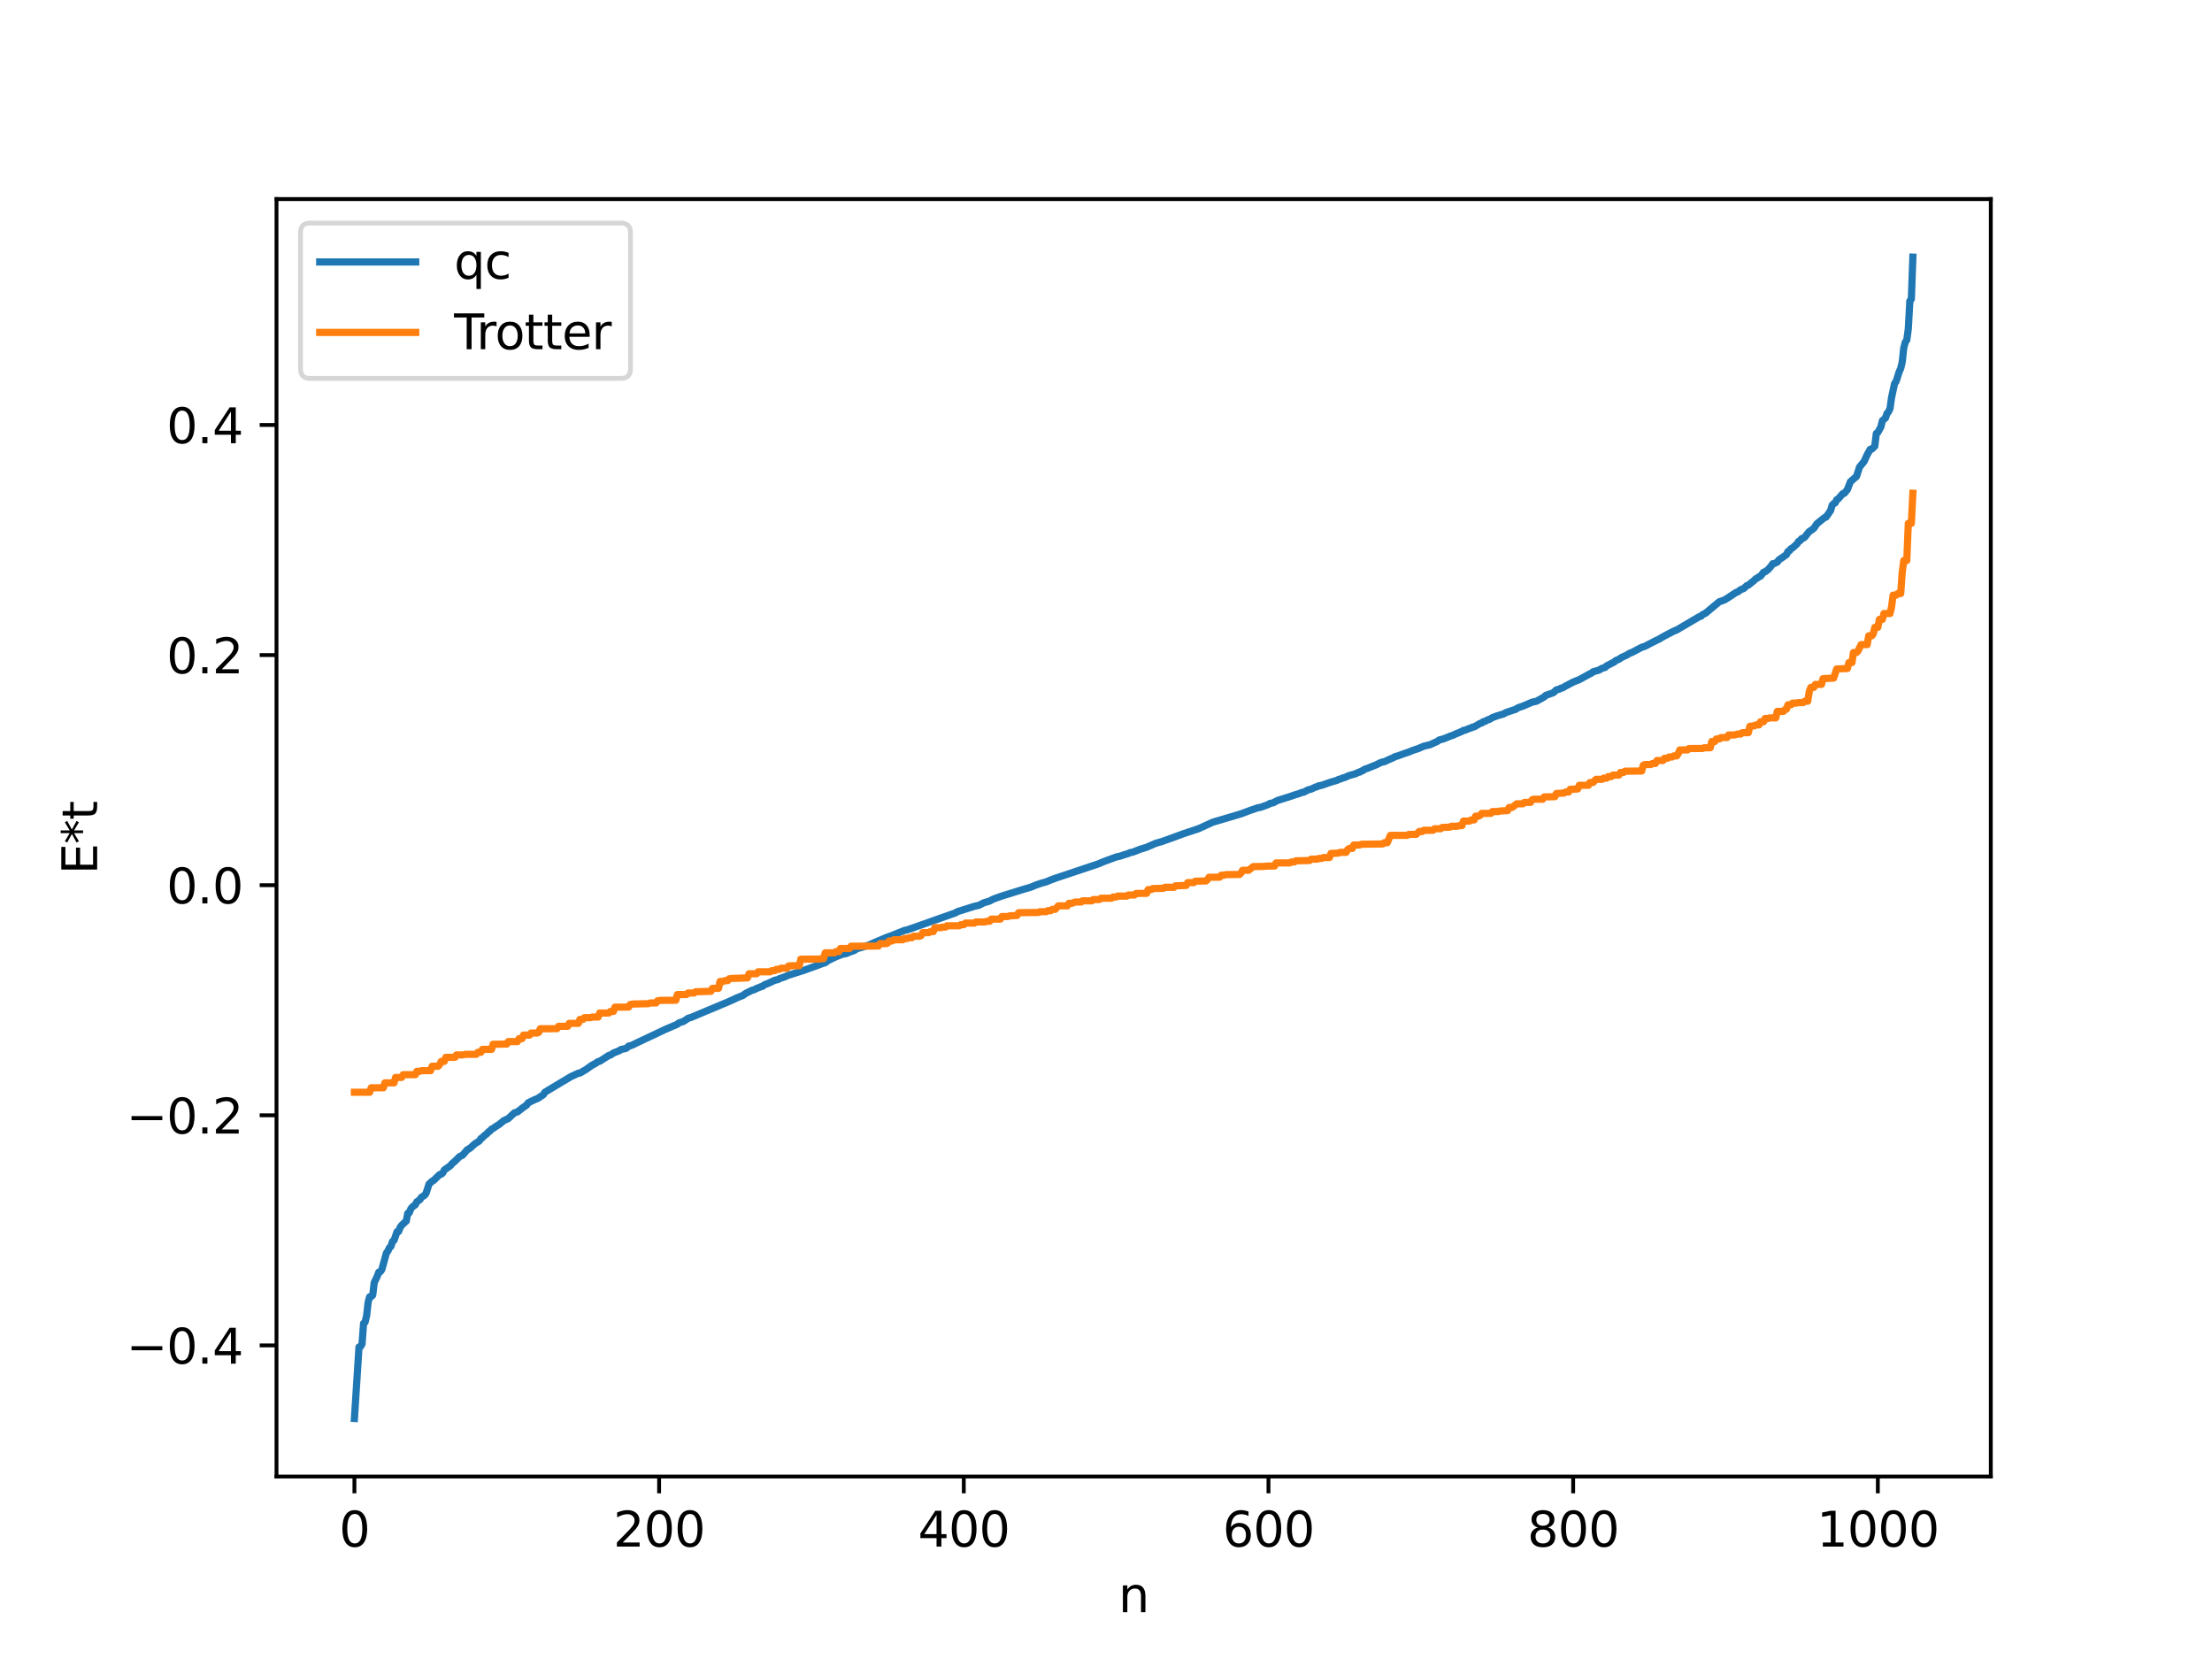 <?xml version="1.0" encoding="utf-8" standalone="no"?>
<!DOCTYPE svg PUBLIC "-//W3C//DTD SVG 1.1//EN"
  "http://www.w3.org/Graphics/SVG/1.1/DTD/svg11.dtd">
<svg xmlns:xlink="http://www.w3.org/1999/xlink" width="460.8pt" height="345.6pt" viewBox="0 0 460.8 345.6" xmlns="http://www.w3.org/2000/svg" version="1.1">
 <defs>
  <style type="text/css">*{stroke-linejoin: round; stroke-linecap: butt}</style>
 </defs>
 <g id="figure_1">
  <g id="patch_1">
   <path d="M 0 345.6 
L 460.8 345.6 
L 460.8 0 
L 0 0 
z
" style="fill: #ffffff"/>
  </g>
  <g id="axes_1">
   <g id="patch_2">
    <path d="M 57.6 307.584 
L 414.72 307.584 
L 414.72 41.472 
L 57.6 41.472 
z
" style="fill: #ffffff"/>
   </g>
   <g id="matplotlib.axis_1">
    <g id="xtick_1">
     <g id="line2d_1">
      <defs>
       <path id="ma4861d9edc" d="M 0 0 
L 0 3.5 
" style="stroke: #000000; stroke-width: 0.8"/>
      </defs>
      <g>
       <use xlink:href="#ma4861d9edc" x="73.833" y="307.584" style="stroke: #000000; stroke-width: 0.8"/>
      </g>
     </g>
     <g id="text_1">
      <!-- 0 -->
      <g transform="translate(70.651 322.182) scale(0.1 -0.1)">
       <defs>
        <path id="DejaVuSans-30" d="M 2034 4250 
Q 1547 4250 1301 3770 
Q 1056 3291 1056 2328 
Q 1056 1369 1301 889 
Q 1547 409 2034 409 
Q 2525 409 2770 889 
Q 3016 1369 3016 2328 
Q 3016 3291 2770 3770 
Q 2525 4250 2034 4250 
z
M 2034 4750 
Q 2819 4750 3233 4129 
Q 3647 3509 3647 2328 
Q 3647 1150 3233 529 
Q 2819 -91 2034 -91 
Q 1250 -91 836 529 
Q 422 1150 422 2328 
Q 422 3509 836 4129 
Q 1250 4750 2034 4750 
z
" transform="scale(0.016)"/>
       </defs>
       <use xlink:href="#DejaVuSans-30"/>
      </g>
     </g>
    </g>
    <g id="xtick_2">
     <g id="line2d_2">
      <g>
       <use xlink:href="#ma4861d9edc" x="137.304" y="307.584" style="stroke: #000000; stroke-width: 0.8"/>
      </g>
     </g>
     <g id="text_2">
      <!-- 200 -->
      <g transform="translate(127.76 322.182) scale(0.1 -0.1)">
       <defs>
        <path id="DejaVuSans-32" d="M 1228 531 
L 3431 531 
L 3431 0 
L 469 0 
L 469 531 
Q 828 903 1448 1529 
Q 2069 2156 2228 2338 
Q 2531 2678 2651 2914 
Q 2772 3150 2772 3378 
Q 2772 3750 2511 3984 
Q 2250 4219 1831 4219 
Q 1534 4219 1204 4116 
Q 875 4013 500 3803 
L 500 4441 
Q 881 4594 1212 4672 
Q 1544 4750 1819 4750 
Q 2544 4750 2975 4387 
Q 3406 4025 3406 3419 
Q 3406 3131 3298 2873 
Q 3191 2616 2906 2266 
Q 2828 2175 2409 1742 
Q 1991 1309 1228 531 
z
" transform="scale(0.016)"/>
       </defs>
       <use xlink:href="#DejaVuSans-32"/>
       <use xlink:href="#DejaVuSans-30" x="63.623"/>
       <use xlink:href="#DejaVuSans-30" x="127.246"/>
      </g>
     </g>
    </g>
    <g id="xtick_3">
     <g id="line2d_3">
      <g>
       <use xlink:href="#ma4861d9edc" x="200.775" y="307.584" style="stroke: #000000; stroke-width: 0.8"/>
      </g>
     </g>
     <g id="text_3">
      <!-- 400 -->
      <g transform="translate(191.231 322.182) scale(0.1 -0.1)">
       <defs>
        <path id="DejaVuSans-34" d="M 2419 4116 
L 825 1625 
L 2419 1625 
L 2419 4116 
z
M 2253 4666 
L 3047 4666 
L 3047 1625 
L 3713 1625 
L 3713 1100 
L 3047 1100 
L 3047 0 
L 2419 0 
L 2419 1100 
L 313 1100 
L 313 1709 
L 2253 4666 
z
" transform="scale(0.016)"/>
       </defs>
       <use xlink:href="#DejaVuSans-34"/>
       <use xlink:href="#DejaVuSans-30" x="63.623"/>
       <use xlink:href="#DejaVuSans-30" x="127.246"/>
      </g>
     </g>
    </g>
    <g id="xtick_4">
     <g id="line2d_4">
      <g>
       <use xlink:href="#ma4861d9edc" x="264.246" y="307.584" style="stroke: #000000; stroke-width: 0.8"/>
      </g>
     </g>
     <g id="text_4">
      <!-- 600 -->
      <g transform="translate(254.702 322.182) scale(0.1 -0.1)">
       <defs>
        <path id="DejaVuSans-36" d="M 2113 2584 
Q 1688 2584 1439 2293 
Q 1191 2003 1191 1497 
Q 1191 994 1439 701 
Q 1688 409 2113 409 
Q 2538 409 2786 701 
Q 3034 994 3034 1497 
Q 3034 2003 2786 2293 
Q 2538 2584 2113 2584 
z
M 3366 4563 
L 3366 3988 
Q 3128 4100 2886 4159 
Q 2644 4219 2406 4219 
Q 1781 4219 1451 3797 
Q 1122 3375 1075 2522 
Q 1259 2794 1537 2939 
Q 1816 3084 2150 3084 
Q 2853 3084 3261 2657 
Q 3669 2231 3669 1497 
Q 3669 778 3244 343 
Q 2819 -91 2113 -91 
Q 1303 -91 875 529 
Q 447 1150 447 2328 
Q 447 3434 972 4092 
Q 1497 4750 2381 4750 
Q 2619 4750 2861 4703 
Q 3103 4656 3366 4563 
z
" transform="scale(0.016)"/>
       </defs>
       <use xlink:href="#DejaVuSans-36"/>
       <use xlink:href="#DejaVuSans-30" x="63.623"/>
       <use xlink:href="#DejaVuSans-30" x="127.246"/>
      </g>
     </g>
    </g>
    <g id="xtick_5">
     <g id="line2d_5">
      <g>
       <use xlink:href="#ma4861d9edc" x="327.717" y="307.584" style="stroke: #000000; stroke-width: 0.8"/>
      </g>
     </g>
     <g id="text_5">
      <!-- 800 -->
      <g transform="translate(318.173 322.182) scale(0.1 -0.1)">
       <defs>
        <path id="DejaVuSans-38" d="M 2034 2216 
Q 1584 2216 1326 1975 
Q 1069 1734 1069 1313 
Q 1069 891 1326 650 
Q 1584 409 2034 409 
Q 2484 409 2743 651 
Q 3003 894 3003 1313 
Q 3003 1734 2745 1975 
Q 2488 2216 2034 2216 
z
M 1403 2484 
Q 997 2584 770 2862 
Q 544 3141 544 3541 
Q 544 4100 942 4425 
Q 1341 4750 2034 4750 
Q 2731 4750 3128 4425 
Q 3525 4100 3525 3541 
Q 3525 3141 3298 2862 
Q 3072 2584 2669 2484 
Q 3125 2378 3379 2068 
Q 3634 1759 3634 1313 
Q 3634 634 3220 271 
Q 2806 -91 2034 -91 
Q 1263 -91 848 271 
Q 434 634 434 1313 
Q 434 1759 690 2068 
Q 947 2378 1403 2484 
z
M 1172 3481 
Q 1172 3119 1398 2916 
Q 1625 2713 2034 2713 
Q 2441 2713 2670 2916 
Q 2900 3119 2900 3481 
Q 2900 3844 2670 4047 
Q 2441 4250 2034 4250 
Q 1625 4250 1398 4047 
Q 1172 3844 1172 3481 
z
" transform="scale(0.016)"/>
       </defs>
       <use xlink:href="#DejaVuSans-38"/>
       <use xlink:href="#DejaVuSans-30" x="63.623"/>
       <use xlink:href="#DejaVuSans-30" x="127.246"/>
      </g>
     </g>
    </g>
    <g id="xtick_6">
     <g id="line2d_6">
      <g>
       <use xlink:href="#ma4861d9edc" x="391.188" y="307.584" style="stroke: #000000; stroke-width: 0.8"/>
      </g>
     </g>
     <g id="text_6">
      <!-- 1000 -->
      <g transform="translate(378.463 322.182) scale(0.1 -0.1)">
       <defs>
        <path id="DejaVuSans-31" d="M 794 531 
L 1825 531 
L 1825 4091 
L 703 3866 
L 703 4441 
L 1819 4666 
L 2450 4666 
L 2450 531 
L 3481 531 
L 3481 0 
L 794 0 
L 794 531 
z
" transform="scale(0.016)"/>
       </defs>
       <use xlink:href="#DejaVuSans-31"/>
       <use xlink:href="#DejaVuSans-30" x="63.623"/>
       <use xlink:href="#DejaVuSans-30" x="127.246"/>
       <use xlink:href="#DejaVuSans-30" x="190.869"/>
      </g>
     </g>
    </g>
    <g id="text_7">
     <!-- n -->
     <g transform="translate(232.991 335.861) scale(0.1 -0.1)">
      <defs>
       <path id="DejaVuSans-6e" d="M 3513 2113 
L 3513 0 
L 2938 0 
L 2938 2094 
Q 2938 2591 2744 2837 
Q 2550 3084 2163 3084 
Q 1697 3084 1428 2787 
Q 1159 2491 1159 1978 
L 1159 0 
L 581 0 
L 581 3500 
L 1159 3500 
L 1159 2956 
Q 1366 3272 1645 3428 
Q 1925 3584 2291 3584 
Q 2894 3584 3203 3211 
Q 3513 2838 3513 2113 
z
" transform="scale(0.016)"/>
      </defs>
      <use xlink:href="#DejaVuSans-6e"/>
     </g>
    </g>
   </g>
   <g id="matplotlib.axis_2">
    <g id="ytick_1">
     <g id="line2d_7">
      <defs>
       <path id="m4bdd64bc82" d="M 0 0 
L -3.5 0 
" style="stroke: #000000; stroke-width: 0.8"/>
      </defs>
      <g>
       <use xlink:href="#m4bdd64bc82" x="57.6" y="280.272" style="stroke: #000000; stroke-width: 0.8"/>
      </g>
     </g>
     <g id="text_8">
      <!-- −0.4 -->
      <g transform="translate(26.317 284.071) scale(0.1 -0.1)">
       <defs>
        <path id="DejaVuSans-2212" d="M 678 2272 
L 4684 2272 
L 4684 1741 
L 678 1741 
L 678 2272 
z
" transform="scale(0.016)"/>
        <path id="DejaVuSans-2e" d="M 684 794 
L 1344 794 
L 1344 0 
L 684 0 
L 684 794 
z
" transform="scale(0.016)"/>
       </defs>
       <use xlink:href="#DejaVuSans-2212"/>
       <use xlink:href="#DejaVuSans-30" x="83.789"/>
       <use xlink:href="#DejaVuSans-2e" x="147.412"/>
       <use xlink:href="#DejaVuSans-34" x="179.199"/>
      </g>
     </g>
    </g>
    <g id="ytick_2">
     <g id="line2d_8">
      <g>
       <use xlink:href="#m4bdd64bc82" x="57.6" y="232.336" style="stroke: #000000; stroke-width: 0.8"/>
      </g>
     </g>
     <g id="text_9">
      <!-- −0.2 -->
      <g transform="translate(26.317 236.135) scale(0.1 -0.1)">
       <use xlink:href="#DejaVuSans-2212"/>
       <use xlink:href="#DejaVuSans-30" x="83.789"/>
       <use xlink:href="#DejaVuSans-2e" x="147.412"/>
       <use xlink:href="#DejaVuSans-32" x="179.199"/>
      </g>
     </g>
    </g>
    <g id="ytick_3">
     <g id="line2d_9">
      <g>
       <use xlink:href="#m4bdd64bc82" x="57.6" y="184.4" style="stroke: #000000; stroke-width: 0.8"/>
      </g>
     </g>
     <g id="text_10">
      <!-- 0.0 -->
      <g transform="translate(34.697 188.199) scale(0.1 -0.1)">
       <use xlink:href="#DejaVuSans-30"/>
       <use xlink:href="#DejaVuSans-2e" x="63.623"/>
       <use xlink:href="#DejaVuSans-30" x="95.41"/>
      </g>
     </g>
    </g>
    <g id="ytick_4">
     <g id="line2d_10">
      <g>
       <use xlink:href="#m4bdd64bc82" x="57.6" y="136.464" style="stroke: #000000; stroke-width: 0.8"/>
      </g>
     </g>
     <g id="text_11">
      <!-- 0.2 -->
      <g transform="translate(34.697 140.263) scale(0.1 -0.1)">
       <use xlink:href="#DejaVuSans-30"/>
       <use xlink:href="#DejaVuSans-2e" x="63.623"/>
       <use xlink:href="#DejaVuSans-32" x="95.41"/>
      </g>
     </g>
    </g>
    <g id="ytick_5">
     <g id="line2d_11">
      <g>
       <use xlink:href="#m4bdd64bc82" x="57.6" y="88.528" style="stroke: #000000; stroke-width: 0.8"/>
      </g>
     </g>
     <g id="text_12">
      <!-- 0.4 -->
      <g transform="translate(34.697 92.327) scale(0.1 -0.1)">
       <use xlink:href="#DejaVuSans-30"/>
       <use xlink:href="#DejaVuSans-2e" x="63.623"/>
       <use xlink:href="#DejaVuSans-34" x="95.41"/>
      </g>
     </g>
    </g>
    <g id="text_13">
     <!-- E*t -->
     <g transform="translate(20.238 182.148) rotate(-90) scale(0.1 -0.1)">
      <defs>
       <path id="DejaVuSans-45" d="M 628 4666 
L 3578 4666 
L 3578 4134 
L 1259 4134 
L 1259 2753 
L 3481 2753 
L 3481 2222 
L 1259 2222 
L 1259 531 
L 3634 531 
L 3634 0 
L 628 0 
L 628 4666 
z
" transform="scale(0.016)"/>
       <path id="DejaVuSans-2a" d="M 3009 3897 
L 1888 3291 
L 3009 2681 
L 2828 2375 
L 1778 3009 
L 1778 1831 
L 1422 1831 
L 1422 3009 
L 372 2375 
L 191 2681 
L 1313 3291 
L 191 3897 
L 372 4206 
L 1422 3572 
L 1422 4750 
L 1778 4750 
L 1778 3572 
L 2828 4206 
L 3009 3897 
z
" transform="scale(0.016)"/>
       <path id="DejaVuSans-74" d="M 1172 4494 
L 1172 3500 
L 2356 3500 
L 2356 3053 
L 1172 3053 
L 1172 1153 
Q 1172 725 1289 603 
Q 1406 481 1766 481 
L 2356 481 
L 2356 0 
L 1766 0 
Q 1100 0 847 248 
Q 594 497 594 1153 
L 594 3053 
L 172 3053 
L 172 3500 
L 594 3500 
L 594 4494 
L 1172 4494 
z
" transform="scale(0.016)"/>
      </defs>
      <use xlink:href="#DejaVuSans-45"/>
      <use xlink:href="#DejaVuSans-2a" x="63.184"/>
      <use xlink:href="#DejaVuSans-74" x="113.184"/>
     </g>
    </g>
   </g>
   <g id="line2d_12">
    <path d="M 73.833 295.488 
L 74.785 280.615 
L 75.102 280.513 
L 75.42 279.986 
L 75.737 275.694 
L 76.054 275.423 
L 76.372 274.094 
L 76.689 271.273 
L 77.006 270.144 
L 77.324 270.11 
L 77.641 269.802 
L 77.958 267.191 
L 78.593 265.873 
L 78.91 265.008 
L 79.228 264.917 
L 79.545 264.463 
L 80.497 261.023 
L 80.815 260.6 
L 81.132 259.914 
L 81.449 259.633 
L 81.767 258.615 
L 82.084 258.392 
L 82.719 256.574 
L 83.036 256.546 
L 83.353 255.7 
L 83.671 255.255 
L 84.305 254.654 
L 84.623 254.384 
L 84.94 252.761 
L 85.258 252.637 
L 85.575 251.84 
L 85.892 251.435 
L 86.527 250.964 
L 86.844 250.347 
L 87.479 249.907 
L 87.796 249.409 
L 88.431 249.019 
L 88.748 248.598 
L 89.383 246.652 
L 90.018 246.066 
L 90.335 245.897 
L 91.605 244.666 
L 91.922 244.597 
L 92.239 244.345 
L 92.557 243.73 
L 93.826 242.832 
L 94.143 242.434 
L 94.778 241.897 
L 95.73 240.944 
L 96.365 240.647 
L 97.317 239.534 
L 97.952 239.157 
L 98.904 238.292 
L 99.856 237.681 
L 100.173 237.187 
L 100.491 237.015 
L 100.808 236.647 
L 101.443 236.164 
L 101.76 235.787 
L 102.077 235.61 
L 102.395 235.216 
L 102.712 235.078 
L 103.347 234.629 
L 103.981 234.242 
L 104.934 233.456 
L 105.886 233.014 
L 107.155 231.829 
L 107.79 231.635 
L 109.059 230.645 
L 109.694 230.223 
L 110.011 229.753 
L 110.646 229.429 
L 111.598 228.985 
L 111.915 228.888 
L 113.185 228.052 
L 113.502 227.544 
L 114.772 226.766 
L 118.897 224.299 
L 120.484 223.565 
L 120.801 223.539 
L 122.071 222.802 
L 123.34 221.898 
L 123.975 221.573 
L 124.61 221.144 
L 124.927 221.086 
L 126.514 220.072 
L 126.831 219.861 
L 127.148 219.791 
L 127.783 219.367 
L 129.053 218.866 
L 129.37 218.625 
L 130.322 218.429 
L 130.639 218.249 
L 130.957 217.914 
L 131.274 217.87 
L 131.909 217.628 
L 132.543 217.296 
L 138.573 214.454 
L 141.112 213.363 
L 141.429 213.089 
L 142.381 212.778 
L 143.016 212.359 
L 143.334 212.135 
L 143.968 211.946 
L 151.902 208.613 
L 152.537 208.332 
L 153.489 207.879 
L 154.758 207.364 
L 155.393 206.918 
L 156.662 206.284 
L 156.98 206.232 
L 157.615 205.911 
L 158.567 205.531 
L 158.884 205.454 
L 159.201 205.172 
L 160.153 204.795 
L 161.423 204.197 
L 162.058 204.07 
L 162.375 203.869 
L 163.327 203.551 
L 164.279 203.15 
L 167.453 202.142 
L 171.578 200.638 
L 171.896 200.565 
L 172.53 200.083 
L 174.117 199.325 
L 175.386 198.824 
L 176.339 198.628 
L 176.973 198.347 
L 177.925 198.017 
L 178.56 197.606 
L 179.512 197.364 
L 181.099 196.839 
L 181.734 196.53 
L 184.272 195.452 
L 184.907 195.199 
L 185.859 194.86 
L 188.398 193.83 
L 189.033 193.697 
L 198.553 190.334 
L 198.871 190.248 
L 199.505 189.895 
L 202.996 188.795 
L 203.631 188.658 
L 203.948 188.585 
L 204.9 188.088 
L 206.17 187.702 
L 206.805 187.357 
L 207.439 187.103 
L 208.709 186.661 
L 211.882 185.674 
L 212.834 185.375 
L 214.739 184.813 
L 215.691 184.414 
L 216.96 183.973 
L 217.912 183.715 
L 218.864 183.315 
L 220.134 182.858 
L 228.702 179.997 
L 229.972 179.471 
L 232.51 178.534 
L 233.462 178.312 
L 234.097 178.091 
L 235.049 177.801 
L 235.367 177.627 
L 236.001 177.507 
L 237.588 176.885 
L 238.223 176.704 
L 238.858 176.503 
L 240.762 175.676 
L 241.396 175.493 
L 242.031 175.312 
L 244.57 174.4 
L 246.474 173.694 
L 249.648 172.646 
L 252.504 171.34 
L 253.139 171.131 
L 257.899 169.726 
L 258.534 169.533 
L 260.438 168.819 
L 262.024 168.275 
L 262.659 168.163 
L 263.294 167.931 
L 264.246 167.578 
L 264.563 167.365 
L 265.198 167.246 
L 266.15 166.748 
L 268.689 165.951 
L 269.958 165.511 
L 270.593 165.332 
L 271.228 165.069 
L 271.545 165.052 
L 272.497 164.547 
L 273.132 164.39 
L 274.084 163.948 
L 274.401 163.887 
L 274.719 163.686 
L 275.036 163.668 
L 275.671 163.481 
L 277.258 162.919 
L 278.527 162.562 
L 278.844 162.364 
L 279.162 162.307 
L 279.796 162.042 
L 280.114 161.978 
L 281.066 161.549 
L 282.335 161.206 
L 282.97 160.894 
L 283.287 160.839 
L 283.605 160.611 
L 283.922 160.535 
L 284.239 160.258 
L 284.874 160.058 
L 286.778 159.287 
L 287.413 158.949 
L 288.048 158.722 
L 288.365 158.683 
L 289.634 158.1 
L 290.269 157.838 
L 290.586 157.631 
L 291.221 157.457 
L 292.173 157.107 
L 292.808 156.889 
L 293.443 156.673 
L 294.395 156.287 
L 295.347 155.979 
L 296.616 155.441 
L 297.886 155.143 
L 299.472 154.425 
L 299.79 154.16 
L 300.742 153.911 
L 302.329 153.264 
L 302.646 153.186 
L 303.281 152.878 
L 304.55 152.362 
L 304.867 152.146 
L 305.185 152.126 
L 306.137 151.725 
L 306.454 151.649 
L 306.772 151.453 
L 307.089 151.427 
L 308.358 150.69 
L 308.676 150.611 
L 308.993 150.339 
L 309.31 150.298 
L 309.945 149.938 
L 310.262 149.877 
L 310.897 149.488 
L 311.849 149.133 
L 312.801 148.845 
L 313.119 148.771 
L 313.753 148.424 
L 315.34 147.892 
L 315.658 147.809 
L 316.292 147.409 
L 317.244 147.105 
L 319.148 146.28 
L 320.1 146.07 
L 321.687 145.182 
L 322.005 144.863 
L 323.591 144.304 
L 324.226 143.714 
L 324.861 143.558 
L 325.178 143.349 
L 325.496 143.311 
L 326.13 142.926 
L 327.717 142.093 
L 328.352 141.826 
L 328.986 141.589 
L 331.208 140.362 
L 331.525 140.227 
L 331.843 139.954 
L 333.112 139.587 
L 333.747 139.215 
L 334.381 139.037 
L 334.699 138.71 
L 336.286 137.897 
L 336.603 137.607 
L 337.238 137.343 
L 337.872 136.919 
L 338.824 136.502 
L 339.459 136.103 
L 340.094 135.851 
L 341.998 134.841 
L 342.633 134.65 
L 344.854 133.495 
L 345.489 133.204 
L 346.758 132.468 
L 348.662 131.482 
L 349.297 131.225 
L 354.058 128.427 
L 354.375 128.36 
L 354.692 128.022 
L 355.327 127.723 
L 355.962 127.183 
L 358.183 125.337 
L 359.135 125.027 
L 359.77 124.658 
L 361.674 123.402 
L 361.991 123.311 
L 362.626 122.832 
L 363.261 122.598 
L 363.896 121.989 
L 364.213 121.896 
L 365.482 120.865 
L 365.8 120.536 
L 366.117 120.415 
L 366.434 120.138 
L 366.752 120.024 
L 367.386 119.21 
L 367.704 119.112 
L 368.339 118.644 
L 368.973 117.9 
L 369.291 117.44 
L 369.608 117.386 
L 370.243 117.099 
L 370.56 116.633 
L 371.195 116.213 
L 372.147 115.544 
L 372.464 114.873 
L 372.781 114.734 
L 373.099 114.3 
L 373.416 114.144 
L 374.368 113.284 
L 374.686 112.772 
L 375.003 112.626 
L 375.32 112.202 
L 375.638 112.117 
L 375.955 111.911 
L 376.59 111.081 
L 376.907 110.732 
L 377.542 110.295 
L 377.859 110.048 
L 378.494 109.103 
L 380.081 107.819 
L 380.398 107.726 
L 381.35 106.355 
L 381.667 105.254 
L 381.985 104.917 
L 382.302 104.765 
L 382.62 104.101 
L 382.937 103.928 
L 383.889 102.837 
L 384.206 102.767 
L 384.841 102 
L 385.476 100.348 
L 386.745 99.246 
L 387.38 97.291 
L 388.332 96.118 
L 388.967 94.722 
L 389.601 93.6 
L 389.919 93.569 
L 390.553 92.953 
L 390.871 90.298 
L 391.188 90.082 
L 391.823 88.924 
L 392.14 87.628 
L 392.775 87.071 
L 393.092 86.131 
L 393.41 85.784 
L 393.727 85.111 
L 394.044 82.825 
L 394.679 79.881 
L 394.996 79.449 
L 395.631 77.455 
L 395.948 76.751 
L 396.266 75.427 
L 396.583 72.505 
L 396.9 71.294 
L 397.218 70.823 
L 397.535 68.477 
L 397.853 62.712 
L 398.17 62.303 
L 398.487 53.568 
L 398.487 53.568 
" clip-path="url(#p5e10d81f9e)" style="fill: none; stroke: #1f77b4; stroke-width: 1.5; stroke-linecap: square"/>
   </g>
   <g id="line2d_13">
    <path d="M 73.833 227.542 
L 77.006 227.542 
L 77.324 226.604 
L 79.862 226.604 
L 80.18 225.58 
L 82.084 225.58 
L 82.401 224.448 
L 83.671 224.448 
L 83.988 223.88 
L 86.527 223.88 
L 86.844 223.177 
L 87.479 223.177 
L 87.796 223.037 
L 89.7 223.037 
L 90.018 222.116 
L 91.287 222.116 
L 91.605 221.717 
L 91.922 221.103 
L 92.557 221.103 
L 92.874 220.259 
L 94.778 220.259 
L 95.096 219.756 
L 96.365 219.756 
L 97 219.638 
L 99.221 219.638 
L 99.539 219.218 
L 100.173 219.218 
L 100.491 218.607 
L 102.395 218.607 
L 102.712 217.543 
L 105.568 217.492 
L 105.886 216.984 
L 107.79 216.984 
L 108.107 216.38 
L 108.742 216.38 
L 109.059 215.627 
L 110.329 215.627 
L 110.646 215.199 
L 111.915 215.199 
L 112.233 215.056 
L 112.55 214.303 
L 116.041 214.293 
L 116.358 213.797 
L 118.262 213.797 
L 118.58 213.188 
L 120.484 213.188 
L 120.801 212.367 
L 121.436 212.367 
L 121.753 211.999 
L 123.023 211.999 
L 123.34 211.871 
L 124.61 211.871 
L 124.927 211.03 
L 126.831 211.03 
L 127.148 210.703 
L 127.783 210.703 
L 128.1 209.811 
L 130.957 209.791 
L 131.274 209.25 
L 131.909 209.154 
L 135.082 209.085 
L 135.4 208.934 
L 136.669 208.934 
L 136.986 208.479 
L 137.621 208.398 
L 140.795 208.368 
L 141.112 207.184 
L 143.016 207.184 
L 143.334 206.858 
L 144.603 206.858 
L 144.92 206.599 
L 148.094 206.509 
L 148.411 205.892 
L 149.681 205.892 
L 149.998 204.462 
L 150.633 204.462 
L 150.95 204.289 
L 151.585 204.289 
L 151.902 203.899 
L 152.537 203.823 
L 155.71 203.717 
L 156.028 202.85 
L 157.615 202.846 
L 157.932 202.443 
L 160.471 202.443 
L 160.788 202.198 
L 161.423 202.198 
L 161.74 201.933 
L 162.375 201.933 
L 162.692 201.695 
L 163.962 201.695 
L 164.279 201.223 
L 165.231 201.181 
L 166.5 201.181 
L 166.818 199.823 
L 170.626 199.792 
L 171.261 199.693 
L 171.578 199.693 
L 171.896 198.494 
L 173.8 198.494 
L 174.117 198.238 
L 174.752 198.238 
L 175.069 197.592 
L 176.973 197.592 
L 177.291 197.119 
L 183.003 197.074 
L 183.32 196.579 
L 184.59 196.579 
L 184.907 196.46 
L 185.224 196.018 
L 185.859 196.018 
L 186.177 195.766 
L 188.081 195.766 
L 188.398 195.498 
L 189.033 195.498 
L 189.35 195.336 
L 189.985 195.336 
L 190.302 195.036 
L 191.572 195.036 
L 191.889 194.887 
L 192.206 194.291 
L 193.476 194.291 
L 193.793 194.063 
L 194.428 194.063 
L 194.745 193.253 
L 196.015 193.253 
L 196.332 193.132 
L 196.967 193.132 
L 197.284 192.856 
L 199.823 192.856 
L 200.14 192.627 
L 200.775 192.627 
L 201.092 192.296 
L 202.996 192.296 
L 203.314 192.058 
L 205.218 192.058 
L 205.535 191.913 
L 206.17 191.913 
L 206.487 191.469 
L 208.391 191.469 
L 208.709 190.928 
L 209.978 190.928 
L 210.296 190.79 
L 211.882 190.705 
L 212.2 190.132 
L 216.325 190.082 
L 216.643 189.926 
L 217.912 189.926 
L 218.229 189.705 
L 218.864 189.705 
L 219.181 189.44 
L 219.816 189.44 
L 220.451 188.71 
L 222.355 188.71 
L 222.672 188.177 
L 223.307 188.177 
L 223.942 187.905 
L 225.211 187.905 
L 225.529 187.664 
L 227.433 187.664 
L 227.75 187.387 
L 229.02 187.387 
L 229.337 187.124 
L 231.558 187.102 
L 231.876 186.859 
L 232.51 186.859 
L 232.828 186.673 
L 234.732 186.673 
L 235.049 186.445 
L 236.319 186.445 
L 236.636 186.141 
L 237.588 186.101 
L 238.858 186.101 
L 239.175 185.32 
L 239.81 185.32 
L 240.127 185.113 
L 242.348 185.053 
L 242.666 184.842 
L 244.57 184.842 
L 244.887 184.533 
L 247.109 184.456 
L 247.426 183.863 
L 248.696 183.863 
L 249.013 183.568 
L 251.234 183.52 
L 251.552 183.212 
L 251.869 182.746 
L 254.091 182.738 
L 254.408 182.322 
L 255.043 182.322 
L 255.36 182.2 
L 258.216 182.166 
L 258.534 181.862 
L 258.851 181.294 
L 260.12 181.294 
L 261.072 180.524 
L 263.294 180.491 
L 263.929 180.409 
L 265.515 180.409 
L 265.833 179.769 
L 268.689 179.754 
L 269.006 179.563 
L 269.641 179.563 
L 269.958 179.325 
L 272.815 179.255 
L 273.132 178.978 
L 274.401 178.978 
L 274.719 178.823 
L 275.353 178.823 
L 275.671 178.646 
L 276.94 178.646 
L 277.258 177.781 
L 278.844 177.717 
L 279.162 177.56 
L 280.431 177.56 
L 280.748 176.971 
L 281.066 176.753 
L 281.7 176.753 
L 282.018 176.025 
L 283.287 176.025 
L 283.605 175.875 
L 288.048 175.808 
L 288.365 175.552 
L 289 175.552 
L 289.634 174.026 
L 293.125 174.02 
L 293.443 173.833 
L 295.029 173.807 
L 295.664 173.205 
L 296.299 173.205 
L 296.616 172.959 
L 298.52 172.959 
L 298.838 172.65 
L 300.107 172.65 
L 300.424 172.374 
L 302.011 172.313 
L 302.329 172.124 
L 303.598 172.124 
L 303.915 171.995 
L 304.55 171.995 
L 304.867 171.045 
L 306.137 171.045 
L 306.454 170.801 
L 307.089 170.801 
L 307.406 170.014 
L 308.041 170.014 
L 308.358 169.82 
L 308.676 169.441 
L 310.58 169.441 
L 310.897 169.064 
L 312.167 169.064 
L 312.484 168.938 
L 314.071 168.863 
L 314.388 168.2 
L 315.023 168.2 
L 315.975 167.444 
L 317.244 167.444 
L 317.562 167.152 
L 318.831 167.152 
L 319.148 166.631 
L 319.466 166.491 
L 321.37 166.491 
L 321.687 166.012 
L 323.909 165.963 
L 324.226 165.293 
L 325.813 165.201 
L 326.13 164.995 
L 326.765 164.995 
L 327.082 164.433 
L 328.669 164.358 
L 328.986 163.591 
L 330.891 163.591 
L 331.208 163.017 
L 331.843 163.017 
L 332.477 162.351 
L 333.747 162.351 
L 334.064 162.106 
L 334.699 162.106 
L 335.016 161.785 
L 335.651 161.785 
L 335.968 161.469 
L 337.238 161.469 
L 337.555 160.926 
L 338.19 160.926 
L 338.507 160.656 
L 341.998 160.614 
L 342.315 159.431 
L 342.633 159.261 
L 343.902 159.261 
L 344.22 159.047 
L 344.854 159.047 
L 345.172 158.43 
L 346.441 158.43 
L 346.758 157.958 
L 347.393 157.958 
L 347.71 157.694 
L 348.345 157.694 
L 348.662 157.465 
L 349.297 157.465 
L 349.615 156.967 
L 349.932 156.227 
L 351.519 156.222 
L 351.836 155.933 
L 354.692 155.923 
L 355.01 155.771 
L 356.279 155.771 
L 356.596 154.469 
L 357.231 154.469 
L 357.548 153.938 
L 358.183 153.938 
L 358.5 153.65 
L 359.77 153.65 
L 360.087 153.106 
L 361.357 153.106 
L 361.991 152.915 
L 362.626 152.915 
L 362.943 152.625 
L 364.213 152.625 
L 364.53 151.308 
L 365.165 151.211 
L 365.482 151.211 
L 365.8 151.006 
L 366.434 151.006 
L 366.752 150.353 
L 367.386 150.353 
L 367.704 149.667 
L 368.339 149.667 
L 368.656 149.546 
L 369.925 149.546 
L 370.243 148.199 
L 371.512 148.199 
L 371.829 147.838 
L 372.147 147.729 
L 372.464 146.823 
L 373.099 146.823 
L 373.416 146.479 
L 374.051 146.479 
L 374.686 146.367 
L 375.638 146.367 
L 375.955 146.077 
L 376.59 146.077 
L 376.907 144.02 
L 377.224 143.197 
L 377.859 143.197 
L 378.177 142.581 
L 379.446 142.581 
L 379.763 141.369 
L 381.985 141.264 
L 382.62 139.357 
L 384.841 139.266 
L 385.158 138.034 
L 385.793 138.034 
L 386.11 135.935 
L 386.745 135.935 
L 387.062 135.606 
L 387.697 134.288 
L 388.967 134.288 
L 389.284 132.454 
L 389.919 132.454 
L 390.236 132.057 
L 390.553 130.695 
L 391.188 130.695 
L 391.505 129.034 
L 392.14 129.034 
L 392.458 127.812 
L 393.727 127.812 
L 394.044 126.463 
L 394.362 123.991 
L 394.996 123.991 
L 395.314 123.653 
L 395.948 123.653 
L 396.266 119.28 
L 396.583 116.771 
L 397.218 116.771 
L 397.535 109.032 
L 398.17 109.032 
L 398.487 102.755 
L 398.487 102.755 
" clip-path="url(#p5e10d81f9e)" style="fill: none; stroke: #ff7f0e; stroke-width: 1.5; stroke-linecap: square"/>
   </g>
   <g id="patch_3">
    <path d="M 57.6 307.584 
L 57.6 41.472 
" style="fill: none; stroke: #000000; stroke-width: 0.8; stroke-linejoin: miter; stroke-linecap: square"/>
   </g>
   <g id="patch_4">
    <path d="M 414.72 307.584 
L 414.72 41.472 
" style="fill: none; stroke: #000000; stroke-width: 0.8; stroke-linejoin: miter; stroke-linecap: square"/>
   </g>
   <g id="patch_5">
    <path d="M 57.6 307.584 
L 414.72 307.584 
" style="fill: none; stroke: #000000; stroke-width: 0.8; stroke-linejoin: miter; stroke-linecap: square"/>
   </g>
   <g id="patch_6">
    <path d="M 57.6 41.472 
L 414.72 41.472 
" style="fill: none; stroke: #000000; stroke-width: 0.8; stroke-linejoin: miter; stroke-linecap: square"/>
   </g>
   <g id="legend_1">
    <g id="patch_7">
     <path d="M 64.6 78.828 
L 129.342 78.828 
Q 131.342 78.828 131.342 76.828 
L 131.342 48.472 
Q 131.342 46.472 129.342 46.472 
L 64.6 46.472 
Q 62.6 46.472 62.6 48.472 
L 62.6 76.828 
Q 62.6 78.828 64.6 78.828 
z
" style="fill: #ffffff; opacity: 0.8; stroke: #cccccc; stroke-linejoin: miter"/>
    </g>
    <g id="line2d_14">
     <path d="M 66.6 54.57 
L 76.6 54.57 
L 86.6 54.57 
" style="fill: none; stroke: #1f77b4; stroke-width: 1.5; stroke-linecap: square"/>
    </g>
    <g id="text_14">
     <!-- qc -->
     <g transform="translate(94.6 58.07) scale(0.1 -0.1)">
      <defs>
       <path id="DejaVuSans-71" d="M 947 1747 
Q 947 1113 1208 752 
Q 1469 391 1925 391 
Q 2381 391 2643 752 
Q 2906 1113 2906 1747 
Q 2906 2381 2643 2742 
Q 2381 3103 1925 3103 
Q 1469 3103 1208 2742 
Q 947 2381 947 1747 
z
M 2906 525 
Q 2725 213 2448 61 
Q 2172 -91 1784 -91 
Q 1150 -91 751 415 
Q 353 922 353 1747 
Q 353 2572 751 3078 
Q 1150 3584 1784 3584 
Q 2172 3584 2448 3432 
Q 2725 3281 2906 2969 
L 2906 3500 
L 3481 3500 
L 3481 -1331 
L 2906 -1331 
L 2906 525 
z
" transform="scale(0.016)"/>
       <path id="DejaVuSans-63" d="M 3122 3366 
L 3122 2828 
Q 2878 2963 2633 3030 
Q 2388 3097 2138 3097 
Q 1578 3097 1268 2742 
Q 959 2388 959 1747 
Q 959 1106 1268 751 
Q 1578 397 2138 397 
Q 2388 397 2633 464 
Q 2878 531 3122 666 
L 3122 134 
Q 2881 22 2623 -34 
Q 2366 -91 2075 -91 
Q 1284 -91 818 406 
Q 353 903 353 1747 
Q 353 2603 823 3093 
Q 1294 3584 2113 3584 
Q 2378 3584 2631 3529 
Q 2884 3475 3122 3366 
z
" transform="scale(0.016)"/>
      </defs>
      <use xlink:href="#DejaVuSans-71"/>
      <use xlink:href="#DejaVuSans-63" x="63.477"/>
     </g>
    </g>
    <g id="line2d_15">
     <path d="M 66.6 69.249 
L 76.6 69.249 
L 86.6 69.249 
" style="fill: none; stroke: #ff7f0e; stroke-width: 1.5; stroke-linecap: square"/>
    </g>
    <g id="text_15">
     <!-- Trotter -->
     <g transform="translate(94.6 72.749) scale(0.1 -0.1)">
      <defs>
       <path id="DejaVuSans-54" d="M -19 4666 
L 3928 4666 
L 3928 4134 
L 2272 4134 
L 2272 0 
L 1638 0 
L 1638 4134 
L -19 4134 
L -19 4666 
z
" transform="scale(0.016)"/>
       <path id="DejaVuSans-72" d="M 2631 2963 
Q 2534 3019 2420 3045 
Q 2306 3072 2169 3072 
Q 1681 3072 1420 2755 
Q 1159 2438 1159 1844 
L 1159 0 
L 581 0 
L 581 3500 
L 1159 3500 
L 1159 2956 
Q 1341 3275 1631 3429 
Q 1922 3584 2338 3584 
Q 2397 3584 2469 3576 
Q 2541 3569 2628 3553 
L 2631 2963 
z
" transform="scale(0.016)"/>
       <path id="DejaVuSans-6f" d="M 1959 3097 
Q 1497 3097 1228 2736 
Q 959 2375 959 1747 
Q 959 1119 1226 758 
Q 1494 397 1959 397 
Q 2419 397 2687 759 
Q 2956 1122 2956 1747 
Q 2956 2369 2687 2733 
Q 2419 3097 1959 3097 
z
M 1959 3584 
Q 2709 3584 3137 3096 
Q 3566 2609 3566 1747 
Q 3566 888 3137 398 
Q 2709 -91 1959 -91 
Q 1206 -91 779 398 
Q 353 888 353 1747 
Q 353 2609 779 3096 
Q 1206 3584 1959 3584 
z
" transform="scale(0.016)"/>
       <path id="DejaVuSans-65" d="M 3597 1894 
L 3597 1613 
L 953 1613 
Q 991 1019 1311 708 
Q 1631 397 2203 397 
Q 2534 397 2845 478 
Q 3156 559 3463 722 
L 3463 178 
Q 3153 47 2828 -22 
Q 2503 -91 2169 -91 
Q 1331 -91 842 396 
Q 353 884 353 1716 
Q 353 2575 817 3079 
Q 1281 3584 2069 3584 
Q 2775 3584 3186 3129 
Q 3597 2675 3597 1894 
z
M 3022 2063 
Q 3016 2534 2758 2815 
Q 2500 3097 2075 3097 
Q 1594 3097 1305 2825 
Q 1016 2553 972 2059 
L 3022 2063 
z
" transform="scale(0.016)"/>
      </defs>
      <use xlink:href="#DejaVuSans-54"/>
      <use xlink:href="#DejaVuSans-72" x="46.334"/>
      <use xlink:href="#DejaVuSans-6f" x="85.197"/>
      <use xlink:href="#DejaVuSans-74" x="146.379"/>
      <use xlink:href="#DejaVuSans-74" x="185.588"/>
      <use xlink:href="#DejaVuSans-65" x="224.797"/>
      <use xlink:href="#DejaVuSans-72" x="286.32"/>
     </g>
    </g>
   </g>
  </g>
 </g>
 <defs>
  <clipPath id="p5e10d81f9e">
   <rect x="57.6" y="41.472" width="357.12" height="266.112"/>
  </clipPath>
 </defs>
</svg>
